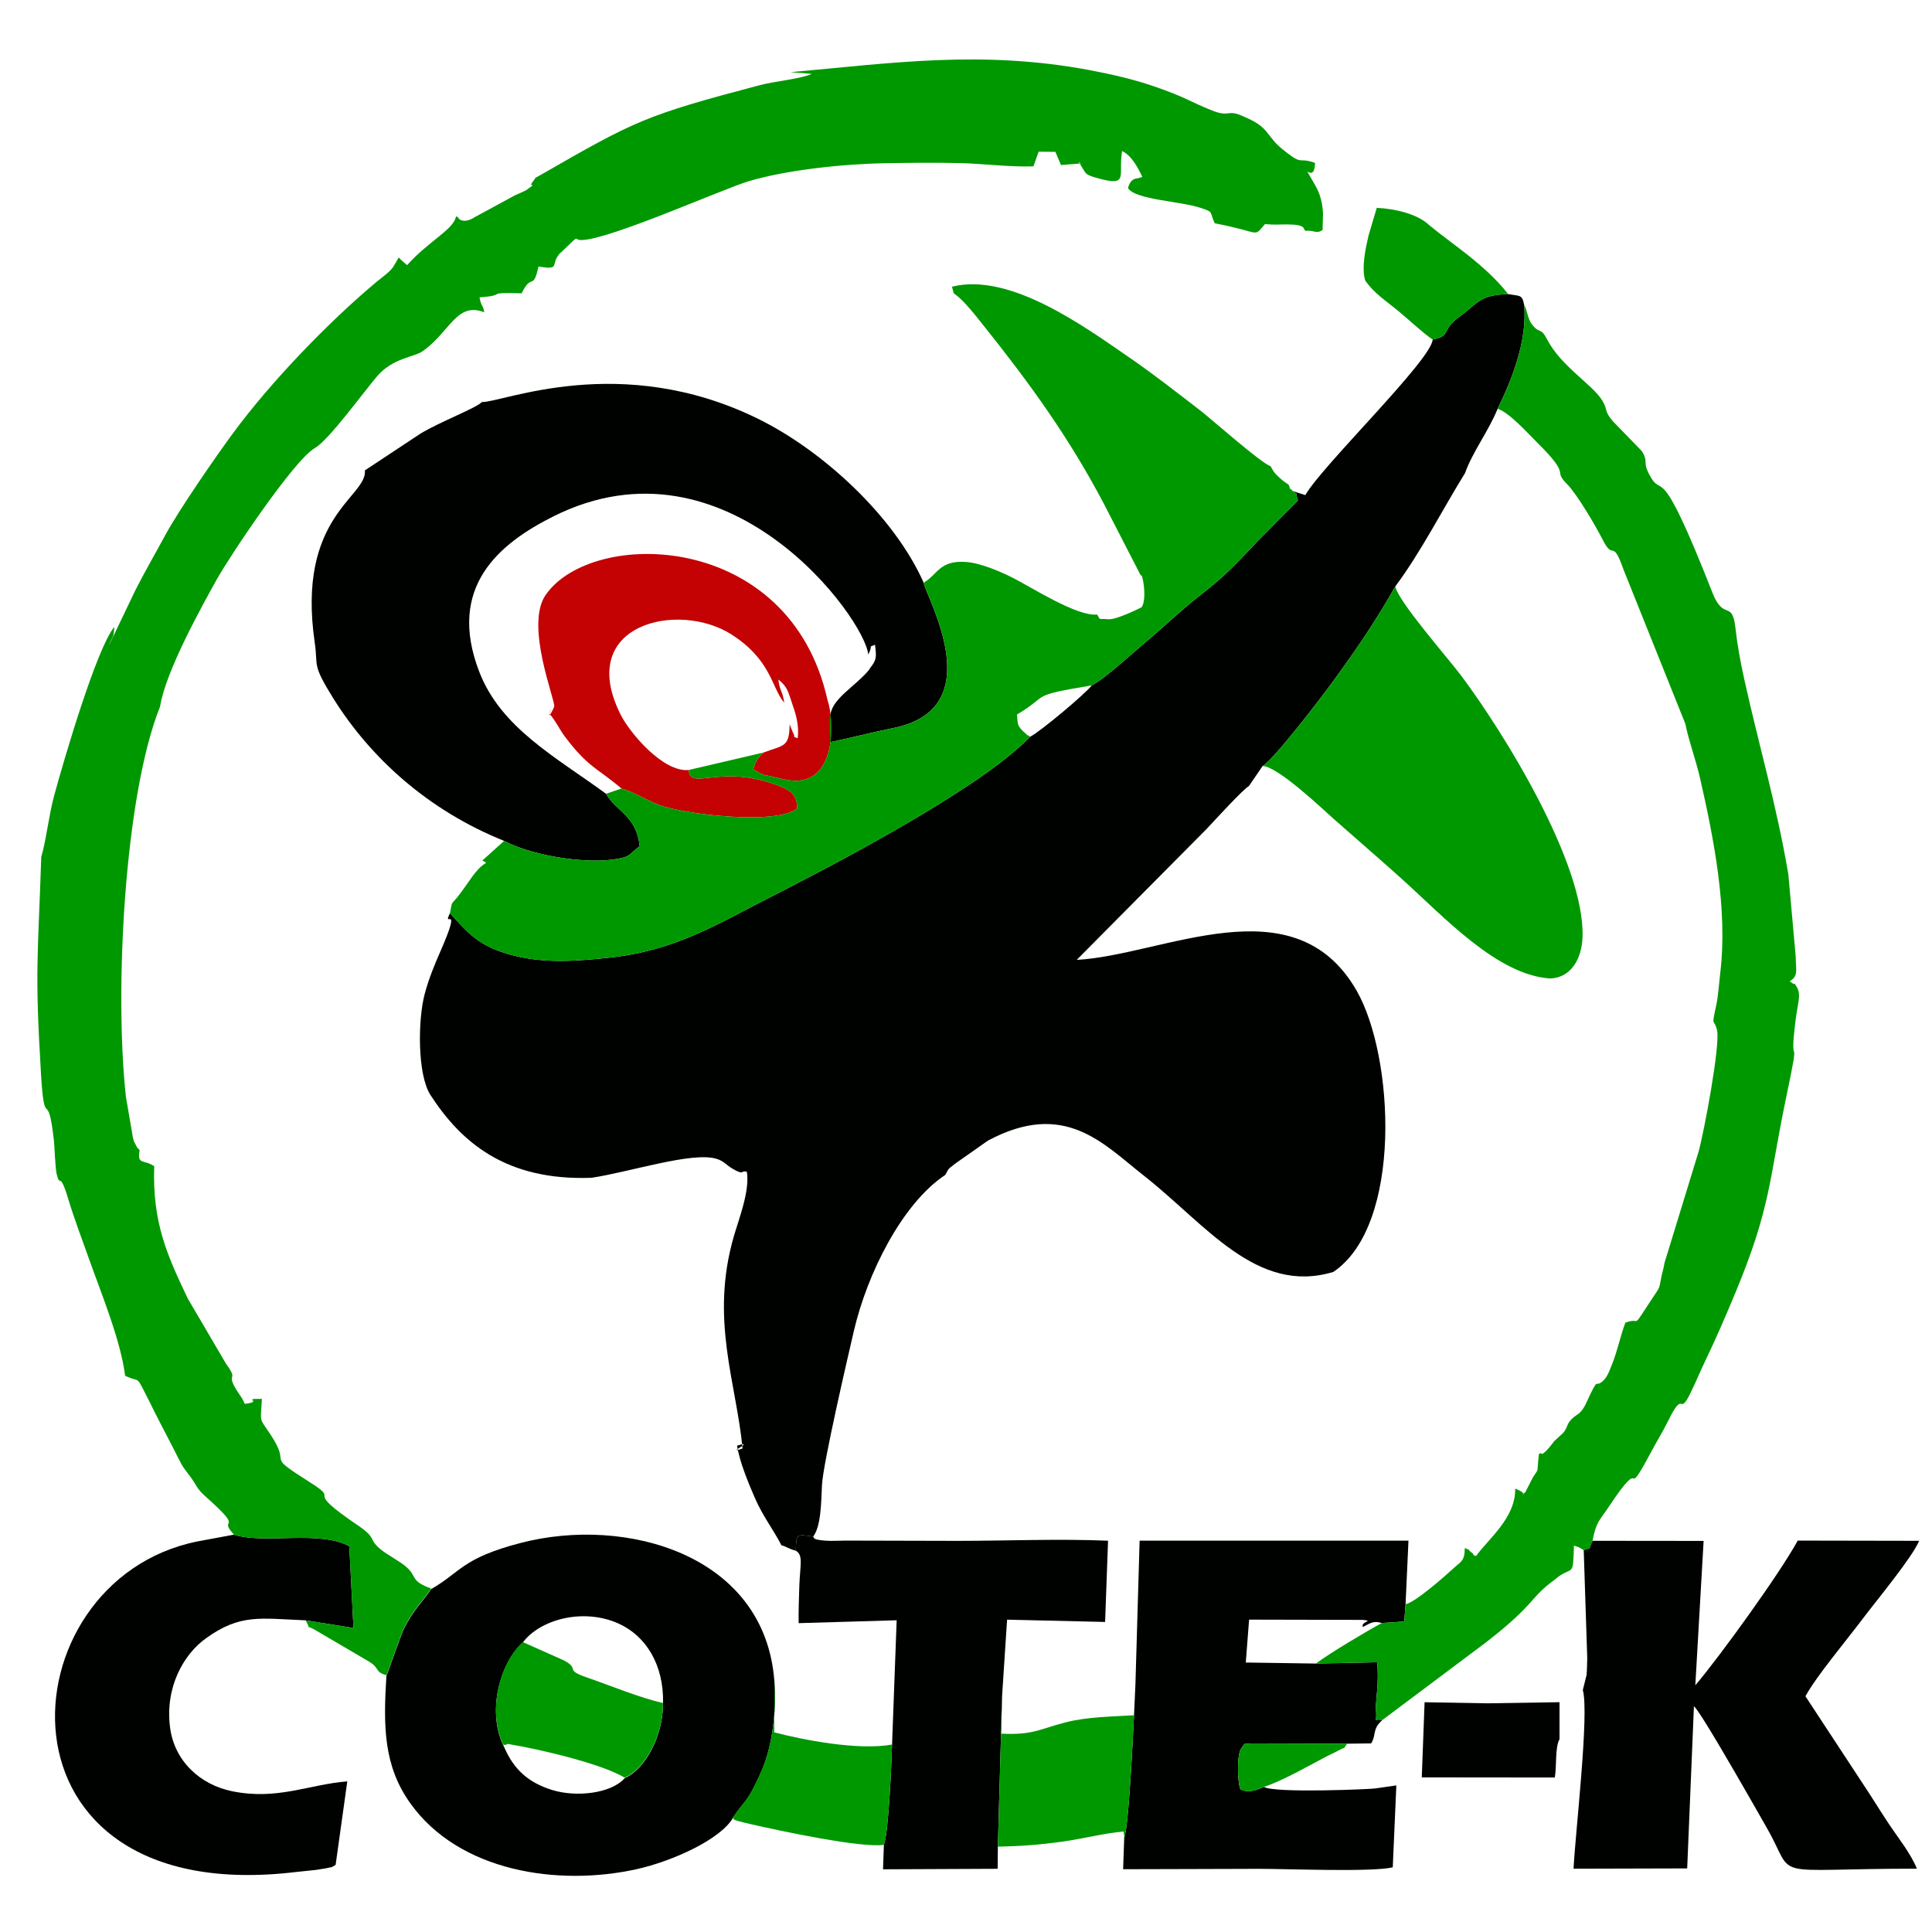 <?xml version="1.0" encoding="UTF-8" standalone="no"?>
<svg
   xmlns:dc="http://purl.org/dc/elements/1.1/"
   xmlns:cc="http://creativecommons.org/ns#"
   xmlns:rdf="http://www.w3.org/1999/02/22-rdf-syntax-ns#"
   xmlns:svg="http://www.w3.org/2000/svg"
   xmlns="http://www.w3.org/2000/svg"
   viewBox="0 0 576 576"
   id="svg2"
   height="576"
   width="576"
   version="1.1">
  <defs
     id="defs46" />
  <g
     id="g4">
    <path
       id="path6"
       style="fill:#000200;fill-rule:evenodd"
       d="m 427.127,101.237 c -0.287,6.031 -33.191,37.833 -37.954,46.37 l -3.636,-1.152 c 1.798,1.748 0.281,-0.987 1.416,2.757 l -12.014,12.142 c -7.227,7.602 -9.563,10.274 -17.652,16.542 -5.07,3.928 -10.551,9.241 -15.654,13.478 -3.87,3.214 -12.27,11.017 -16.141,12.976 -1.882,2.469 -15.256,13.725 -18.392,15.309 -15.025,15.757 -60.692,39.301 -78.635,48.427 -14.423,7.336 -27.084,15.29 -46.49,17.393 -9.864,1.069 -19.351,1.788 -28.72,-0.569 -10.931,-2.75 -13.9,-7.101 -19.116,-12.648 -2.438,5.054 3.857,-3.964 -2.741,11.149 -1.836,4.205 -3.515,8.181 -4.795,12.98 -2.015,7.556 -2.22,23.993 1.755,30.107 9.053,13.925 22.331,25.588 47.989,24.646 11.505,-1.732 29.976,-7.847 37.243,-5.67 2.205,0.661 2.905,1.834 4.71,2.901 3.801,2.245 2.43,0.413 4.366,0.983 0.919,5.664 -2.327,13.88 -3.856,19.139 -7.224,24.852 0.724,43.727 2.571,63.343 -5.564,1.959 4.373,-2.697 -1.643,-0.833 0.84,5.074 3.377,11.086 5.295,15.527 2.4,5.558 5.589,9.54 7.911,14.141 1.667,0.493 1.783,0.916 4.321,1.66 0.094,-5.119 0.244,-4.977 5.17,-4.221 2.331,-3.07 2.374,-9.896 2.63,-15.37 0.3,-6.418 7.907,-39.061 9.517,-45.98 3.942,-16.944 14.313,-37.891 27.246,-46.483 1.346,-2.408 0.524,-1.355 2.97,-3.372 l 9.742,-6.848 c 22.908,-12.247 34.379,0.954 46.48,10.439 18.407,14.428 33.595,35.611 56.486,28.716 20.714,-13.893 18.201,-64.27 6.955,-83.868 -18.619,-32.446 -57.592,-10.568 -83.449,-9.174 l 38.808,-39.115 c 2.004,-2.141 10.92,-11.891 12.507,-12.679 l 4.099,-5.989 c 3.397,-1.992 17.367,-20.255 21.063,-25.335 7.048,-9.685 12.554,-17.711 18.519,-28.247 7.533,-10.068 14.037,-22.89 20.764,-33.743 2.309,-6.449 6.957,-12.405 9.728,-19.187 3.923,-8.048 8.983,-20.115 7.888,-31.04 -0.579,-3.099 -1.212,-2.5 -4.75,-3.169 -7.61,0.292 -8.53,1.98 -12.924,5.537 -0.685,0.554 -0.622,0.486 -1.425,1.091 -0.14,0.106 -0.35,0.241 -0.488,0.347 -5.354,4.094 -1.994,5.455 -7.672,6.593 z" />
    <path
       id="path8"
       style="fill:#000200;fill-rule:evenodd"
       d="m 143.673,119.864 c -1.686,1.791 -12.35,5.811 -18.31,9.41 l -16.576,10.966 c 0.766,7.946 -20.51,13.617 -14.938,51.451 1.029,6.989 -0.961,6.126 5.452,16.407 11.182,17.928 28.377,33.517 51.003,42.604 7.49,4.027 22.496,6.753 31.89,5.624 6.039,-0.726 5.05,-1.478 8.525,-4.068 -1.009,-9.183 -7.064,-10.316 -10.028,-15.601 -14.875,-10.89 -31.36,-19.615 -37.819,-36.405 -9.695,-25.2 5.842,-38.163 22.153,-46.317 51.926,-25.959 92.971,30.63 93.821,41.21 1.562,-2.855 -0.195,-2.116 2.025,-2.923 0.497,3.857 0.423,4.526 -1.396,6.86 -1.039,2.036 -6.391,6.203 -8.478,8.313 -4.451,4.5 -3.563,6.206 -3.525,13.876 5.665,-1.168 12.104,-2.861 18.834,-4.214 29.119,-5.852 10.03,-38.51 9.069,-43.333 -8.766,-19.787 -30.093,-39.405 -49.392,-48.88 -41.025,-20.143 -76.218,-4.784 -82.311,-4.982 z" />
    <path
       id="path10"
       style="fill:#000200;fill-rule:evenodd"
       d="m 128.578,473.745 c -2.954,4.213 -5.334,6.326 -8.029,11.601 -1.155,2.262 -4.993,13.783 -5.344,14.243 -0.951,15.175 -0.844,26.87 7.117,38.029 14.58,20.436 44.094,24.837 67.508,19.645 10.648,-2.361 25.201,-8.934 28.811,-15.481 2.077,-3.287 3.774,-4.48 5.572,-7.891 1.496,-2.839 3.135,-6.227 4.141,-9.365 2.209,-6.883 3.083,-15.138 2.514,-23.31 -2.802,-37.82 -44.365,-49.362 -75.661,-41.201 -17.549,4.576 -17.749,8.66 -26.63,13.73 z m 21.903,47.504 c 2.817,6.352 7.097,10.253 14.214,12.438 7.043,2.162 17.45,1.091 21.563,-3.557 -6.918,-4.172 -25.156,-8.452 -34.903,-10.075 -1.265,0.896 -1.649,-0.706 -0.874,1.194 z m 5.384,-31.553 12.307,5.487 c 4.882,2.639 -0.058,2.705 6.673,5.017 6.904,2.37 15.949,6.152 22.837,7.653 0.267,-11.79 -5.307,-20.24 -13.284,-23.817 -10.603,-4.754 -23.448,-1.182 -28.534,5.66 z m -5.384,31.553 c -0.775,-1.9 -0.391,-0.298 0.874,-1.194 9.747,1.622 27.985,5.902 34.903,10.075 6.225,-2.804 11.405,-12.546 11.425,-22.277 -6.888,-1.501 -15.933,-5.283 -22.837,-7.653 -6.731,-2.311 -1.791,-2.378 -6.673,-5.017 l -12.307,-5.487 c -6.736,5.995 -11.044,20.871 -5.384,31.553 z" />
    <path
       id="path12"
       style="fill:#000200;fill-rule:evenodd"
       d="m 472.164,462.156 1.052,32.171 c -0.048,1.498 -0.065,3.602 -0.2,5.037 l -1.12,4.498 c 1.972,6.984 -2.289,43.028 -2.759,53.268 l 33.875,-0.09 2.011,-48.36 c 1.798,1.5 12.663,20.474 14.632,23.88 2.675,4.627 4.808,8.362 7.271,12.706 8.778,15.478 -0.736,11.863 44.573,11.852 -1.932,-4.71 -5.649,-9.238 -8.556,-13.634 -2.89,-4.372 -5.146,-8.115 -8.19,-12.658 l -16.484,-25.107 c 3.219,-5.948 12.283,-16.732 17.106,-23.148 3.817,-5.077 14.741,-18.244 16.797,-23.2 l -36.194,-0.067 c -5.401,9.873 -23.136,34.412 -30.541,43.145 l 2.473,-43.048 -33.122,-0.034 c -1.858,3.816 0.352,1.567 -2.625,2.79 z" />
    <path
       id="path14"
       style="fill:#000200;fill-rule:evenodd"
       d="m 338.52,502.045 c -0.277,6.654 -1.87,42.782 -3.34,45.742 l -0.339,9.496 c 13.538,0.002 27.088,-0.108 40.631,-0.116 8.097,-0.005 33.667,1.031 39.761,-0.453 l 1.07,-24.421 -6.308,0.907 c -0.794,0.195 -29.963,1.493 -33.172,-0.46 -2.328,0.994 -4.678,1.953 -7.034,0.671 -0.831,-1.854 -1.185,-10.967 0.506,-12.446 1.01,-1.49 0.25,-0.859 2.655,-1.188 l 28.675,0.081 7.173,-0.09 c 1.624,-2.606 0.202,-4.112 3.269,-6.912 -2.888,-0.785 -1.439,1.712 -1.841,-3.424 -0.172,-2.197 1.015,-7.951 0.334,-13.855 l -18.258,0.388 -20.887,-0.309 0.989,-12.786 33.895,0.077 c 3.557,0.338 -0.669,0.434 0,2.116 2.022,-0.963 3.062,-2.02 5.65,-1.177 l 6.715,-0.469 0.39,-5.139 0.865,-18.948 -80.156,-0.009 -1.243,42.725 z" />
    <path
       id="path16"
       style="fill:#000200;fill-rule:evenodd"
       d="M 58.764,459.58 C 1.01,471.246 -5.417,569.436 88.318,558.104 c 2.037,-0.246 4.027,-0.382 6.058,-0.638 0.088,-0.011 2.799,-0.449 2.855,-0.463 2.425,-0.607 0.875,0.101 2.832,-1.015 l 3.478,-24.896 c -11.536,0.913 -20.798,5.686 -34.32,2.946 -9.581,-1.941 -17.233,-9.037 -18.518,-19 -1.55,-12.009 4.014,-21.774 10.643,-26.561 10.303,-7.44 16.221,-5.938 29.789,-5.399 l 14.257,2.289 -1.252,-24.37 c -8.978,-4.909 -25.292,-0.513 -34.393,-3.462 l -10.981,2.043 z" />
    <path
       id="path18"
       style="fill:#000200;fill-rule:evenodd"
       d="m 237.264,462.334 c 2.312,1.335 1.255,4.234 1.051,10.329 -0.125,3.743 -0.261,7.407 -0.212,11.26 l 29.226,-0.861 -1.373,37.048 c -0.132,5.292 -1.064,26.613 -2.438,29.896 l -0.254,7.302 34.175,-0.151 0.059,-6.592 1.272,-45.082 1.481,-22.602 29.223,0.685 0.878,-24.219 c -14.518,-0.625 -30.205,0.037 -44.858,0.041 l -33.328,-0.083 c -1.7,0.007 -4.314,0.151 -5.901,0.035 -4.24,-0.311 -3.423,-0.831 -3.829,-1.224 -4.926,-0.756 -5.076,-0.898 -5.17,4.221 z" />
    <path
       id="path20"
       style="fill:#c40103;fill-rule:evenodd"
       d="m 185.288,235.083 c 3.407,0.938 7.776,3.631 11.239,4.921 7.602,2.832 35.036,6.035 41.131,1.044 0.027,-3.741 -1.515,-5.205 -4.961,-6.583 -17.817,-7.124 -26.955,1.556 -27.362,-4.907 -7.596,0.783 -17.539,-11.033 -20.255,-16.405 -13.741,-27.174 17.273,-34.18 33.137,-23.91 11.83,7.659 11.767,15.754 15.59,20.263 -0.498,-3.633 -1.32,-3.295 -1.754,-6.916 2.884,2.343 2.868,3.596 4.268,7.612 1.065,3.054 1.933,6.157 1.509,9.888 -2.069,-0.827 -0.323,0.241 -1.423,-1.671 l -0.998,-2.476 c -0.029,6.965 -1.862,6.164 -7.733,8.403 -1.915,1.751 -2.297,2.426 -3.126,5.038 l 2.432,1.341 c 1.492,0.581 1.04,0.32 2.651,0.676 1.935,0.428 3.745,0.94 5.244,1.178 14.979,2.381 13.828,-18.389 11.831,-23.871 -11.212,-50.537 -70.23,-51.382 -84.051,-31.299 -6.203,9.013 2.906,31.305 2.583,33.234 l -0.332,0.774 c -2.691,5.408 0.398,-3.535 -1.098,1.403 1.812,1.99 2.978,4.639 4.692,6.906 6.859,9.069 9.473,9.177 16.787,15.356 z" />
    <path
       id="path22"
       style="fill:#000200;fill-rule:evenodd"
       d="m 464.948,518.534 0.002,-11.051 -21.43,0.34 -18.797,-0.325 -0.839,22.404 39.657,0.039 c 0.628,-3.638 0.017,-8.916 1.407,-11.406 z" />
    <g
       id="g24">
      <path
         id="path26"
         style="fill:#009800;fill-rule:evenodd"
         d="m 235.654,21.516 6.402,0.511 c -3.47,1.53 -11.053,2.18 -15.449,3.339 -34.284,9.037 -37.226,10.596 -65.127,26.619 -2.876,1.651 -1.352,0.553 -2.405,1.876 -2.26,2.84 1.958,-0.168 -2.096,2.768 -0.376,0.273 -2.732,1.269 -3.419,1.584 l -11.978,6.497 c -2.847,1.877 -4.665,0.962 -4.929,0.226 -0.116,-0.323 -0.443,-0.298 -0.687,-0.404 -0.797,3.972 -8.037,7.206 -14.605,14.521 l -2.031,-1.788 c -0.07,-0.287 -0.306,-0.321 -0.469,-0.472 l -0.672,1.156 c -0.116,0.193 -0.509,0.883 -0.646,1.091 -0.553,0.84 -0.338,0.721 -1.428,1.812 -0.965,0.966 -2.53,2.077 -3.658,3.018 -14.7,12.263 -31.875,30.181 -43.008,45.308 -4.992,6.783 -16.109,22.82 -20.299,30.583 -3.121,5.784 -6.074,10.833 -8.803,16.225 l -7.868,16.443 c 0.961,-2.673 1.428,-1.946 1.591,-5.522 -5.277,6.45 -14.937,39.262 -17.964,50.451 -1.538,5.685 -2.405,13.536 -3.802,18.082 -1.039,31.067 -1.965,33.455 -0.078,64.787 1.064,17.665 1.993,3.406 3.818,19.564 0.275,2.432 0.393,8.347 0.85,10.23 1.107,4.561 0.733,-1.694 3.559,7.766 1.624,5.436 4.008,11.664 5.98,17.25 3.595,10.182 9.554,24.491 10.873,35.139 4.227,2.001 3.279,-0.057 5.565,4.369 1.291,2.499 2.089,4.162 3.338,6.652 2.325,4.634 4.396,8.402 6.792,13.231 1.685,3.398 2.137,3.618 3.91,6.062 1.84,2.536 1.735,3.328 4.327,5.63 12.397,11.009 3.384,5.765 8.505,11.415 9.1,2.949 25.415,-1.446 34.393,3.462 l 1.252,24.37 -14.257,-2.289 c 1.935,3.53 -0.435,0.967 2.814,2.87 l 16.342,9.593 c 2.95,1.899 1.457,2.922 4.916,3.911 0.351,-0.46 4.188,-11.981 5.344,-14.243 2.695,-5.275 5.075,-7.388 8.029,-11.601 -6.421,-2.314 -4.033,-3.498 -7.481,-6.487 -2.138,-1.853 -5.762,-3.59 -7.89,-5.438 -3.458,-3.002 -0.775,-3.011 -6.458,-6.876 -17.299,-11.765 -4.652,-6.73 -14.003,-12.662 -14.639,-9.287 -5.255,-4.264 -12.159,-14.554 -3.529,-5.26 -2.851,-3.302 -2.502,-10.516 -6.468,-0.14 0.842,0.734 -5.108,1.466 -0.895,-2.101 -1.396,-2.383 -2.515,-4.232 -3.198,-5.284 0.905,-2.27 -3.028,-7.658 L 55.996,387.161 c -5.989,-12.602 -10.617,-22.432 -10.021,-39.47 -3.143,-2.146 -5.161,-0.236 -4.343,-4.788 -0.8,-0.864 -0.528,-0.373 -1.238,-1.724 -0.69,-1.314 -0.306,-0.441 -0.753,-1.967 l -2.096,-12.191 c -3.473,-31.552 -0.466,-89.806 10.17,-116.346 1.695,-10.594 12.367,-29.737 16.925,-37.95 3.651,-6.579 22.997,-35.633 29.242,-39.15 4.136,-2.329 14.734,-16.972 18.564,-21.419 4.71,-5.468 10.943,-5.649 13.463,-7.38 8.166,-5.61 10.172,-14.947 18.462,-11.669 -0.434,-2.504 -0.851,-1.469 -1.405,-4.469 8.686,-0.56 0.985,-1.551 12.554,-1.192 3.043,-6.269 3.414,-0.58 5.019,-7.972 6.744,1.053 3.434,-0.471 6.242,-3.782 1.461,-1.722 -0.637,0.671 0.878,-0.801 5.618,-5.457 3.147,-3.267 5.686,-3.313 8.528,-0.154 42.284,-15.313 49.995,-17.59 11.153,-3.293 27.805,-5.102 40.473,-5.321 7.514,-0.13 15.032,-0.217 22.546,-0.034 6.918,0.168 14.52,1.197 21.742,0.967 l 1.552,-4.365 4.999,0.037 1.665,3.93 5.833,-0.463 c 2.151,3.124 -2.704,-3.927 0.75,1.652 0.871,1.407 0.845,1.732 3.97,2.627 10.021,2.872 6.406,-0.665 7.671,-7.989 2.897,1.377 4.797,5.124 6.023,7.726 l -1.265,0.389 c -0.286,0.119 -2.168,-0.238 -3.009,2.944 2.232,3.491 15.313,3.805 21.622,5.877 4.043,1.328 2.63,1.059 4.228,4.607 14.212,2.683 11.379,4.424 14.997,0.237 2.839,0.285 4.084,0.087 6.69,0.102 5.607,0.032 4.653,1.282 5.307,1.894 3.141,-0.187 3.119,1.044 5.174,-0.218 l 0.137,-4.958 c -0.192,-3.393 -0.889,-5.847 -2.369,-8.45 -4.873,-8.574 -0.317,0.464 0.005,-6.589 -5.152,-1.869 -3.443,0.784 -8.48,-3.109 -3.784,-2.925 -3.686,-3.41 -6.158,-6.381 -1.912,-2.299 -4.439,-3.386 -7.13,-4.567 -4.544,-1.994 -3.627,0.55 -9.039,-1.624 -6.629,-2.662 -7.487,-3.787 -17.079,-7.118 -6.042,-2.098 -12.679,-3.63 -19.256,-4.867 -32.284,-6.077 -58.999,-2.105 -89.287,0.593 z" />
      <path
         id="path28"
         style="fill:#009800;fill-rule:evenodd"
         d="m 284.355,87.466 c 2.857,1.813 6.896,7.117 9.073,9.843 13.673,17.113 25.229,33.075 35.611,52.757 l 11.084,21.542 c 0.448,-1.196 1.984,7.149 0.205,9.453 -0.003,0.003 -7.363,3.741 -9.835,3.553 -3.324,-0.254 -2.259,0.434 -3.406,-1.408 -5.937,0.708 -19.93,-8.338 -25.178,-10.965 -3.384,-1.694 -9.424,-4.384 -13.924,-4.702 -7.931,-0.561 -8.386,3.734 -12.61,6.187 0.961,4.823 20.05,37.482 -9.069,43.333 -6.729,1.352 -13.168,3.046 -18.834,4.213 -0.02,-3.978 -0.268,-6.351 0.119,-8.342 l 0.021,-0.005 c 0.984,7.986 -0.449,21.607 -12.736,19.654 -1.498,-0.238 -3.308,-0.75 -5.244,-1.178 -1.611,-0.357 -1.159,-0.096 -2.651,-0.676 l -2.432,-1.342 c 0.828,-2.612 1.211,-3.287 3.126,-5.038 l -22.341,5.212 c 0.407,6.463 9.545,-2.217 27.362,4.907 3.447,1.378 4.989,2.842 4.961,6.583 -6.095,4.992 -33.529,1.788 -41.131,-1.044 -3.463,-1.29 -7.832,-3.983 -11.239,-4.921 l -4.597,1.575 c 2.964,5.286 9.019,6.418 10.028,15.601 -3.475,2.59 -2.486,3.342 -8.525,4.068 -9.395,1.129 -24.4,-1.597 -31.89,-5.624 l -6.487,5.844 1.161,0.669 c -3.266,1.94 -4.882,5.478 -8.367,9.935 -2.1,2.687 -1.726,1.117 -2.473,5.11 5.216,5.547 8.185,9.897 19.116,12.648 9.369,2.357 18.856,1.638 28.72,0.569 19.405,-2.104 32.067,-10.058 46.489,-17.393 17.943,-9.126 63.61,-32.67 78.635,-48.427 -0.178,-0.123 -0.459,-0.52 -0.537,-0.365 -0.077,0.152 -0.42,-0.28 -0.524,-0.369 -3.043,-2.599 -2.485,-2.862 -2.842,-5.885 10.115,-6.01 3.142,-5.508 22.296,-8.69 3.871,-1.958 12.271,-9.762 16.141,-12.976 5.103,-4.237 10.584,-9.55 15.654,-13.478 8.09,-6.268 10.425,-8.94 17.653,-16.542 l 12.014,-12.142 c -1.135,-3.744 0.382,-1.009 -1.416,-2.757 -1.712,-1.432 -0.609,-0.496 -1.339,-1.936 -0.905,-0.608 -1.644,-1.093 -2.625,-1.998 -1.808,-1.667 -1.731,-1.698 -2.771,-3.545 -2.51,-0.627 -17.95,-14.268 -20.675,-16.372 -6.847,-5.285 -13.961,-10.88 -21.458,-16.035 -13.385,-9.204 -35.572,-25.454 -52.851,-21.085 l 0.538,1.981 z" />
      <path
         id="path30"
         style="fill:#009800;fill-rule:evenodd"
         d="m 446.499,121.878 c 3.361,0.962 9.511,7.822 11.62,9.899 10.835,10.668 4.496,7.953 9.069,12.547 3.015,3.029 8.501,12.406 10.732,16.775 3.253,6.373 2.701,-1.001 6.165,8.862 l 18.368,45.807 c 1.065,5.254 3.153,10.795 4.419,16.349 4.05,17.776 8.264,38.996 6.009,57.853 -0.378,3.164 -0.605,6.909 -1.208,9.716 -1.519,7.069 -0.688,3.576 0.234,7.46 1.039,4.377 -3.99,30.964 -5.518,36.278 l -10.149,33.12 c -0.242,1.809 -0.758,2.926 -1.182,5.473 -0.377,2.268 -0.634,2.323 -2.203,4.696 -6.988,10.571 -3.168,5.648 -8.281,7.632 -1.571,4.22 -2.317,8.359 -4.028,12.543 -0.778,1.903 -1.394,3.928 -3.044,5.154 -2.013,1.495 -0.958,-1.216 -3.283,3.427 -1.147,2.289 -1.73,4.365 -3.443,5.904 l -1.483,1.047 c -2.324,1.929 -1.732,2.745 -2.94,4.373 -0.102,0.137 -0.259,0.327 -0.371,0.455 l -2.617,2.411 c -0.121,0.151 -3.398,4.708 -3.954,3.634 -0.088,-0.171 -0.419,0.103 -0.603,0.21 -0.715,5.992 0.177,3.987 -1.724,6.822 l -2.335,4.56 c -2.132,1.445 1.619,0.619 -3.016,-1.057 0.154,8.749 -8.093,15.052 -11.656,20.068 -2.443,-0.845 0.478,0.236 -1.506,-1.17 -1.042,-0.739 0.321,-0.33 -1.87,-1.193 -0.019,3.88 -1.104,3.974 -3.173,5.869 -2.861,2.622 -11.548,10.295 -14.474,10.873 l -0.39,5.139 -6.715,0.469 c -4.441,2.402 -15.521,8.988 -19.647,12.08 l 18.258,-0.388 c 0.681,5.904 -0.506,11.657 -0.334,13.855 0.402,5.136 -1.046,2.639 1.841,3.424 l 31.111,-23.322 c 15.169,-11.813 12.574,-12.963 20.465,-18.674 0.135,-0.098 0.315,-0.265 0.448,-0.364 0.132,-0.098 0.305,-0.272 0.438,-0.369 4.449,-3.226 4.439,0.241 4.722,-9.338 2.22,0.9 0.406,-0.12 2.913,1.367 2.977,-1.223 0.767,1.026 2.625,-2.79 1.055,-5.665 2.088,-5.995 4.807,-10.086 11.513,-17.319 3.829,0.107 12.697,-16.465 1.713,-3.201 3.361,-5.803 5.011,-9.15 4.922,-9.981 3.065,-0.959 6.664,-8.301 1.719,-3.506 2.87,-6.4 4.468,-9.712 3.141,-6.513 5.972,-13.091 8.943,-20.23 10.707,-25.725 10.035,-33.869 15.117,-58.12 4.837,-23.082 0.556,-5.371 2.912,-23.773 0.562,-4.392 1.658,-7.065 0.253,-9.3 -1.309,-2.082 0.235,0.168 -2.089,-1.675 2.611,-1.588 1.849,-2.956 1.796,-7.321 l -2.201,-24.549 c -3.49,-20.704 -8.758,-38.292 -13.196,-58.431 -1.08,-4.902 -2.04,-10.107 -2.545,-14.81 -0.956,-8.899 -3.481,-2.05 -6.889,-10.74 -16.459,-41.954 -14.495,-27.034 -18.846,-35.264 -2.05,-3.877 -0.141,-3.551 -2.169,-6.911 l -8.639,-8.906 c -2.742,-3.192 -1.428,-3.222 -3.126,-6.099 -2.877,-4.875 -12.284,-10.164 -16.54,-18.39 -1.961,-3.79 -2.245,-1.378 -4.588,-4.572 -1.227,-1.673 -1.303,-4.145 -2.243,-5.724 1.095,10.925 -3.965,22.991 -7.888,31.04 z" />
      <path
         id="path32"
         style="fill:#009800;fill-rule:evenodd"
         d="m 376.424,228.389 c 4.495,0.014 18.25,13.156 21.466,15.997 7.065,6.242 13.136,11.447 19.968,17.586 12.433,11.174 28.505,28.819 44.376,29.75 6.253,-0.267 9.381,-6.038 9.58,-12.416 0.682,-21.863 -23.361,-60.702 -36.079,-77.738 -3.882,-5.201 -19.103,-22.494 -19.729,-26.762 -5.965,10.536 -11.471,18.562 -18.519,28.247 -3.696,5.08 -17.666,23.343 -21.063,25.335 z" />
      <path
         id="path34"
         style="fill:#009800;fill-rule:evenodd"
         d="m 298.769,505.481 -1.272,45.082 c 7.504,-0.172 12.608,-0.595 19.302,-1.517 5.933,-0.817 12.395,-2.515 18.192,-3.006 l 0.189,1.746 c 1.47,-2.96 3.063,-39.088 3.34,-45.742 l -0.409,9.336 c -6.748,0.424 -13.831,0.448 -20.33,2.095 -7.938,2.011 -9.686,3.89 -19.49,3.378 l 0.478,-11.374 z" />
      <path
         id="path36"
         style="fill:#009800;fill-rule:evenodd"
         d="m 150.481,521.115 c -0.775,-1.9 -0.391,-0.298 0.874,-1.194 9.747,1.622 27.985,5.902 34.903,10.075 6.225,-2.804 11.405,-12.546 11.425,-22.277 -6.888,-1.501 -15.933,-5.283 -22.837,-7.653 -6.731,-2.311 -1.791,-2.378 -6.673,-5.017 l -12.307,-5.487 c -6.736,5.995 -11.044,20.871 -5.384,31.553 z" />
      <path
         id="path38"
         style="fill:#009800;fill-rule:evenodd"
         d="m 218.642,541.649 c 0.406,0.776 -1.702,0.606 5.013,2.159 8.956,2.071 33.357,7.236 39.862,6.197 1.375,-3.283 2.306,-24.604 2.438,-29.896 -10,1.857 -26.674,-1.406 -35.127,-3.634 l 0.041,-15.392 c 0.569,8.172 -0.305,16.426 -2.514,23.31 -1.007,3.138 -2.645,6.526 -4.141,9.365 -1.798,3.412 -3.495,4.605 -5.572,7.891 z" />
      <path
         id="path40"
         style="fill:#009800;fill-rule:evenodd"
         d="m 408.001,70.256 c -0.875,3.76 -2.117,9.43 -1.003,13.33 2.602,3.856 6.412,6.24 10.028,9.253 3.027,2.522 7.385,6.585 10.101,8.398 5.678,-1.138 2.318,-2.5 7.672,-6.593 0.139,-0.106 0.348,-0.241 0.488,-0.347 0.803,-0.605 0.74,-0.537 1.425,-1.091 4.395,-3.557 5.314,-5.245 12.924,-5.537 -6.872,-8.79 -16.927,-15.034 -23.574,-20.573 -0.134,-0.111 -0.307,-0.287 -0.437,-0.399 -3.312,-2.825 -9.307,-4.434 -15.16,-4.736 l -2.464,8.294 z" />
      <path
         id="path42"
         style="fill:#009800;fill-rule:evenodd"
         d="m 376.823,532.74 c 5.726,-1.879 13.145,-6.206 18.75,-9.126 1.185,-0.618 2.021,-0.932 3.31,-1.638 2.662,-1.457 1.35,-0.153 2.742,-2.119 l -28.675,-0.081 c -2.405,0.328 -1.645,-0.302 -2.655,1.188 -1.691,1.48 -1.337,10.592 -0.506,12.446 2.356,1.282 4.706,0.322 7.034,-0.671 z" />
    </g>
  </g>
</svg>
